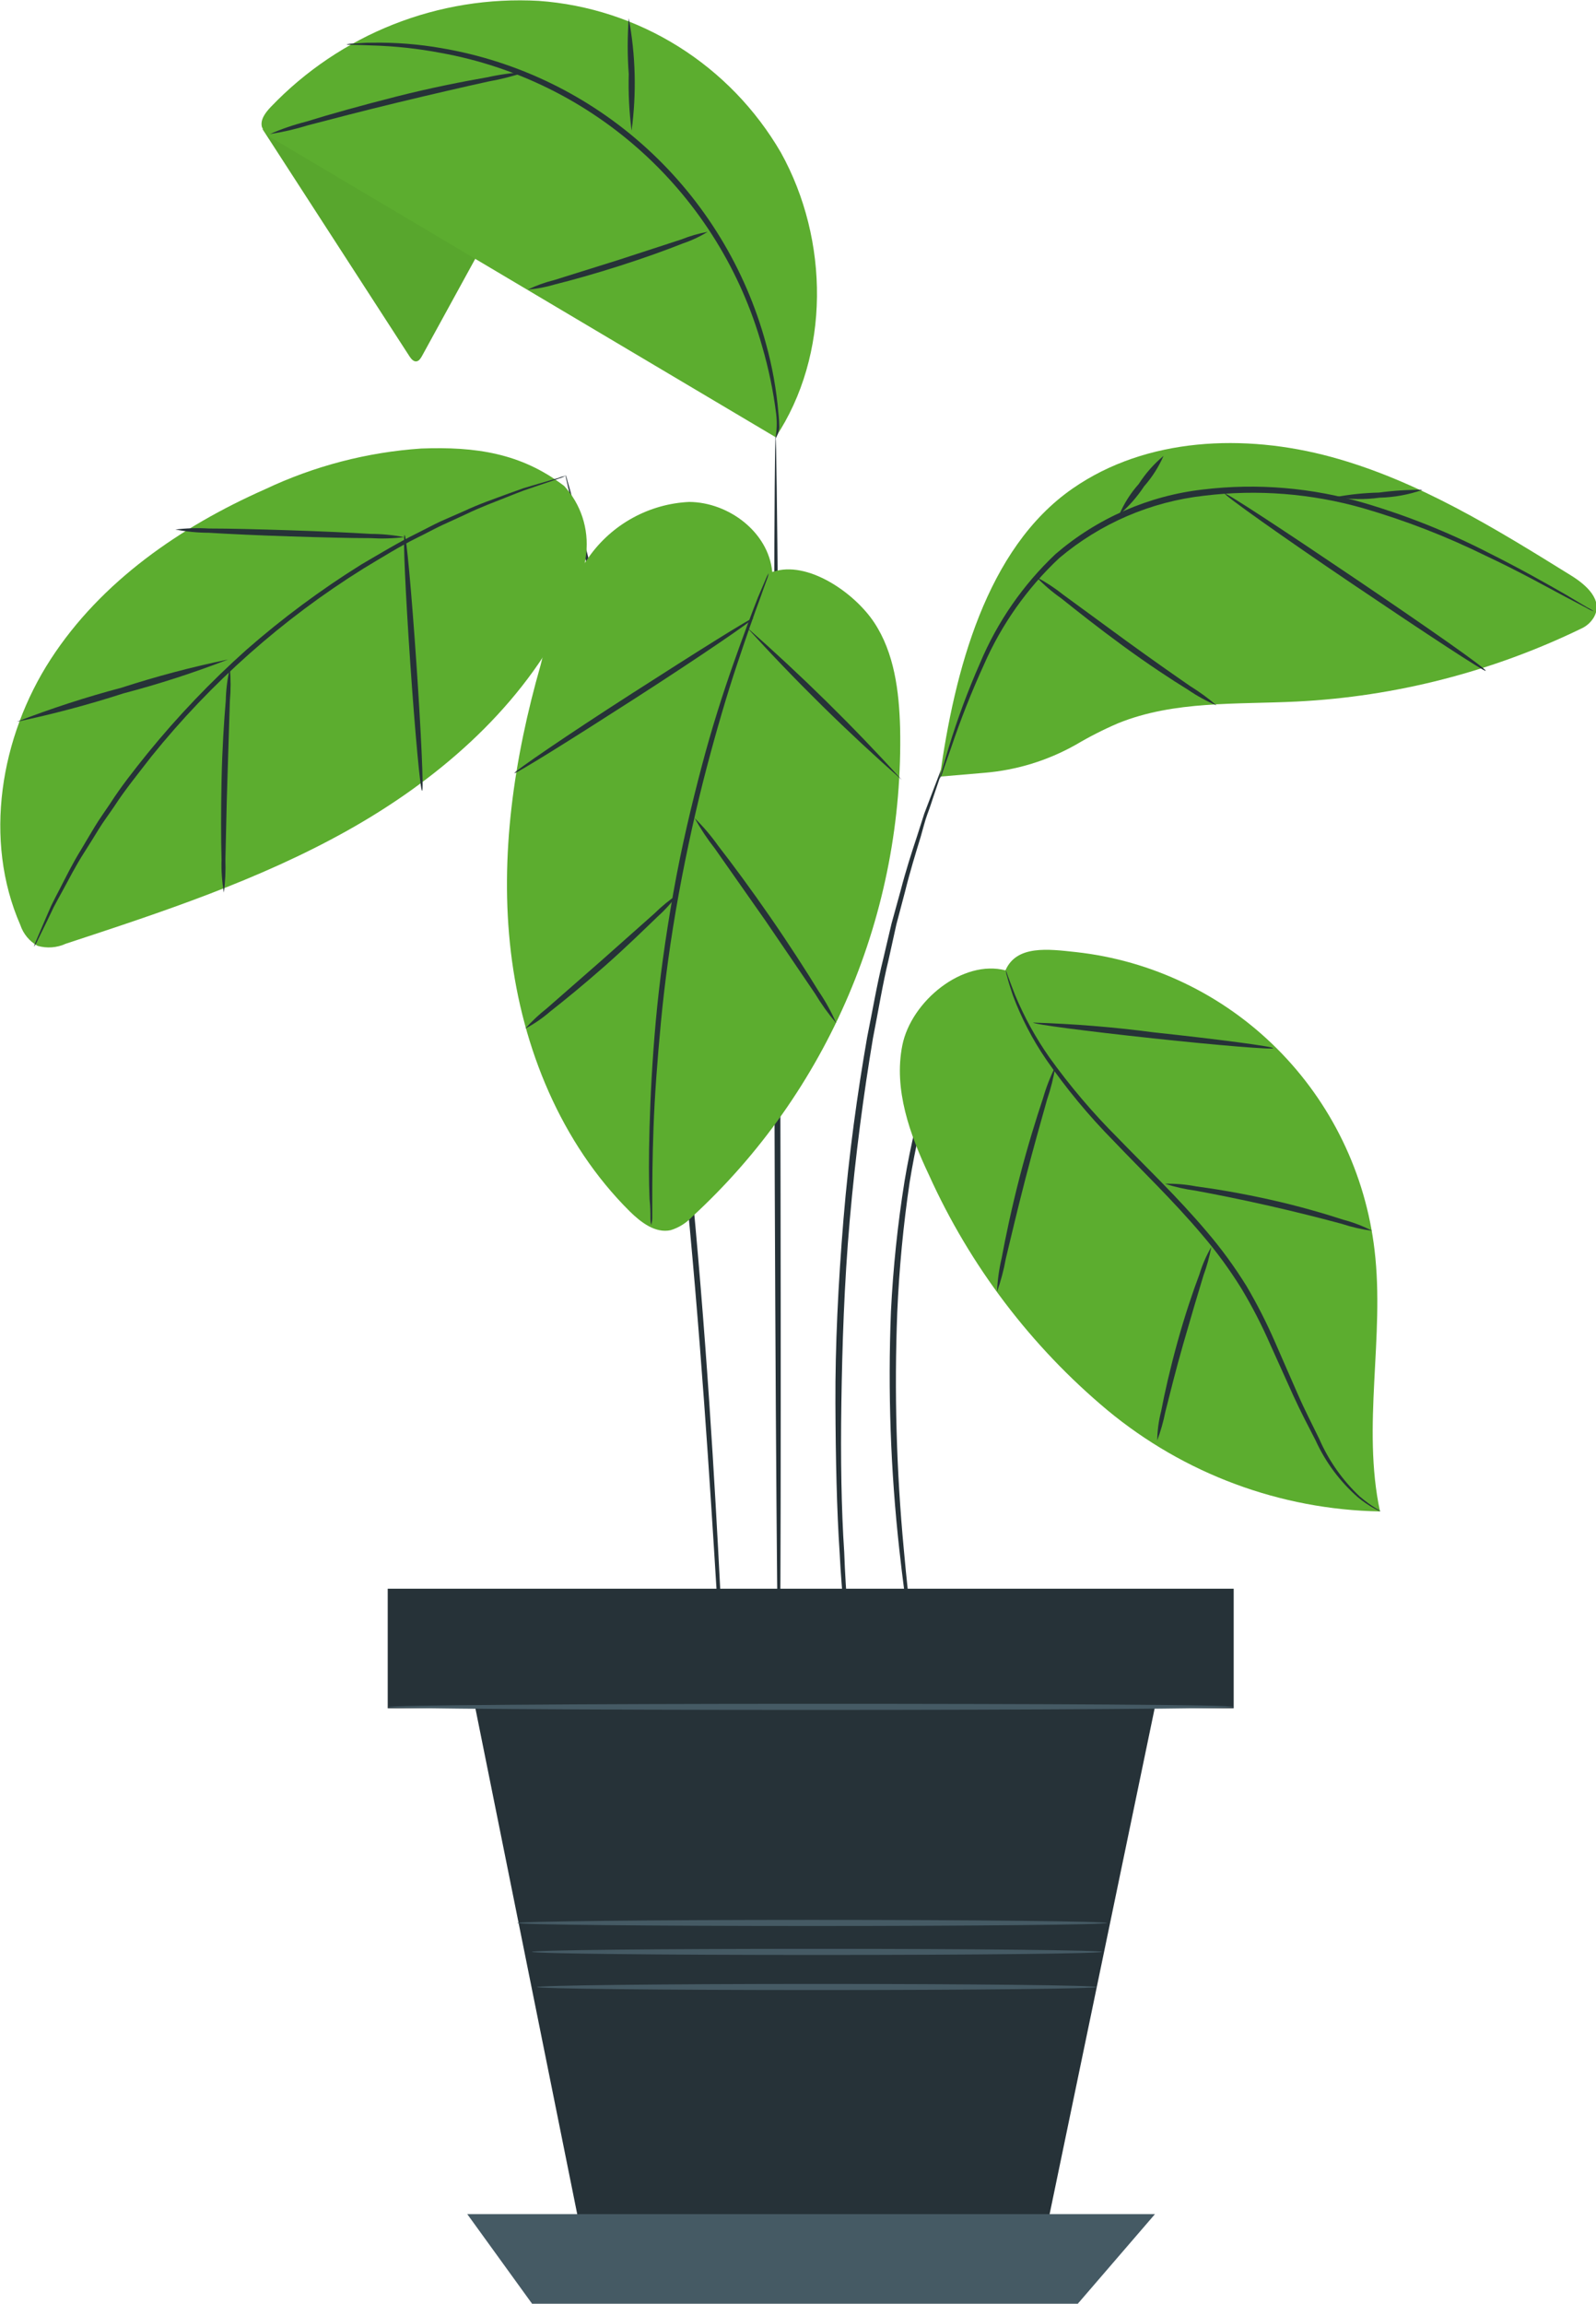 <svg width="79" height="114" viewBox="0 0 79 114" fill="none" xmlns="http://www.w3.org/2000/svg">
<g clip-path="url(#clip0_2_6979)">
<path d="M60.992 78.685H19.259V84.461H60.992V78.685Z" fill="#263238"/>
<path d="M61.066 84.535H19.192V78.617H61.066V84.535ZM19.358 84.393H60.949V78.759H19.333L19.358 84.393Z" fill="#263238"/>
<path d="M23.129 82.54L29.14 112.388H51.368L57.17 84.461L23.129 82.54Z" fill="#263238"/>
<path d="M23.129 109.565L26.337 114H53.349L57.17 109.565H23.129Z" fill="#455A64"/>
<path d="M38.562 83.417C38.482 83.417 38.378 69.586 38.329 52.531C38.28 35.476 38.329 21.645 38.39 21.645C38.451 21.645 38.58 35.469 38.623 52.531C38.666 69.592 38.648 83.41 38.562 83.417Z" fill="#263238"/>
<path d="M47.86 48.812C47.832 48.922 47.795 49.03 47.749 49.133L47.375 50.029C47.289 50.227 47.197 50.437 47.099 50.647L46.823 51.431C46.725 51.715 46.615 52.018 46.504 52.333C46.394 52.648 46.302 53 46.192 53.359C45.698 55.048 45.308 56.766 45.026 58.504C44.711 60.638 44.507 62.786 44.413 64.941C44.261 68.856 44.37 72.777 44.738 76.677C44.873 78.178 45.008 79.389 45.112 80.229C45.155 80.618 45.186 80.94 45.216 81.193C45.231 81.306 45.231 81.42 45.216 81.533C45.184 81.425 45.16 81.316 45.143 81.205C45.1 80.952 45.051 80.631 44.983 80.242C44.848 79.408 44.683 78.197 44.517 76.696C44.083 72.784 43.944 68.844 44.1 64.91C44.207 62.743 44.432 60.584 44.775 58.442C45.067 56.695 45.477 54.97 46.001 53.278C46.118 52.92 46.21 52.574 46.333 52.253C46.455 51.932 46.566 51.635 46.676 51.357L46.977 50.573C47.081 50.338 47.185 50.128 47.277 49.955L47.7 49.084C47.742 48.987 47.795 48.895 47.86 48.812Z" fill="#263238"/>
<path d="M46.793 37.625C46.759 37.781 46.714 37.934 46.658 38.082L46.222 39.367C46.13 39.651 46.02 39.985 45.903 40.294C45.787 40.603 45.689 41.01 45.572 41.412C45.327 42.215 45.045 43.123 44.793 44.142L44.37 45.742C44.247 46.304 44.118 46.885 43.984 47.49C43.689 48.695 43.481 50.004 43.211 51.37C42.751 54.112 42.346 57.151 42.064 60.351C41.782 63.551 41.69 66.621 41.647 69.407C41.604 72.193 41.647 74.701 41.788 76.82C41.825 77.876 41.892 78.827 41.947 79.661C42.002 80.495 42.045 81.218 42.101 81.805C42.156 82.391 42.174 82.817 42.199 83.157C42.215 83.315 42.215 83.475 42.199 83.633C42.159 83.479 42.134 83.322 42.125 83.163C42.082 82.83 42.033 82.379 41.966 81.817C41.898 81.255 41.825 80.507 41.763 79.673C41.702 78.839 41.61 77.888 41.561 76.832C41.42 74.725 41.364 72.211 41.352 69.419C41.34 66.627 41.487 63.551 41.751 60.339C42.015 57.127 42.444 54.081 42.922 51.332C43.199 49.961 43.419 48.651 43.72 47.447C43.861 46.829 44.002 46.261 44.131 45.699L44.572 44.099C44.836 43.08 45.13 42.172 45.394 41.375C45.523 40.979 45.64 40.609 45.75 40.263L46.1 39.343L46.584 38.076C46.641 37.92 46.711 37.769 46.793 37.625Z" fill="#263238"/>
<path d="M35.924 85.863C35.917 85.808 35.917 85.751 35.924 85.696C35.924 85.573 35.924 85.418 35.881 85.221C35.881 84.782 35.814 84.17 35.758 83.367C35.66 81.755 35.519 79.457 35.341 76.634C34.98 70.945 34.458 63.088 33.501 54.452C33.017 50.128 32.453 46.032 31.87 42.314C31.557 40.461 31.256 38.688 30.956 37.045C30.655 35.401 30.343 33.87 30.054 32.48C29.766 31.09 29.472 29.83 29.226 28.724C28.981 27.618 28.748 26.673 28.558 25.901L28.122 24.122C28.079 23.93 28.043 23.776 28.018 23.659C28.004 23.604 27.994 23.548 27.987 23.492C28.012 23.541 28.033 23.593 28.049 23.646C28.079 23.77 28.122 23.918 28.177 24.103L28.668 25.876C28.883 26.642 29.128 27.587 29.386 28.687C29.643 29.786 29.968 31.034 30.257 32.43C30.545 33.826 30.87 35.352 31.195 37.001C31.52 38.651 31.808 40.411 32.14 42.27C32.753 45.977 33.311 50.097 33.796 54.421C34.746 63.069 35.237 70.926 35.544 76.622C35.697 79.463 35.808 81.767 35.869 83.361C35.9 84.139 35.924 84.751 35.936 85.214V85.69C35.939 85.748 35.935 85.806 35.924 85.863Z" fill="#263238"/>
<path d="M38.224 28.298C38.04 26.34 36.077 24.857 34.121 24.838C33.142 24.883 32.187 25.151 31.326 25.622C30.465 26.092 29.722 26.754 29.153 27.556C28.028 29.172 27.216 30.987 26.761 32.906C25.442 37.52 24.724 42.369 25.288 47.113C25.853 51.858 27.773 56.571 31.171 59.944C31.723 60.487 32.434 61.037 33.195 60.876C33.602 60.751 33.97 60.521 34.262 60.209C37.592 57.148 40.233 53.406 42.008 49.233C43.783 45.059 44.651 40.552 44.554 36.013C44.505 34.203 44.266 32.307 43.272 30.806C42.278 29.305 39.948 27.717 38.255 28.298" fill="#5CAD2F"/>
<path d="M23.633 12.608L20.885 17.623C20.817 17.741 20.738 17.871 20.603 17.883C20.468 17.895 20.351 17.759 20.271 17.636L12.997 6.393L14.671 5.436L23.633 12.608Z" fill="#5CAD2F"/>
<g opacity="0.2">
<path opacity="0.2" d="M23.633 12.608L20.885 17.623C20.817 17.741 20.738 17.871 20.603 17.883C20.468 17.895 20.351 17.759 20.271 17.636L12.997 6.393L14.671 5.436L23.633 12.608Z" fill="black"/>
</g>
<path d="M38.42 21.651L13.579 6.906C13.305 6.786 13.086 6.565 12.966 6.288C12.868 5.918 13.144 5.566 13.408 5.288C15.114 3.505 17.181 2.113 19.47 1.208C21.758 0.303 24.214 -0.094 26.668 0.043C29.121 0.22 31.494 0.996 33.582 2.304C35.67 3.612 37.411 5.412 38.653 7.549C41.052 11.873 41.107 17.556 38.383 21.651" fill="#5CAD2F"/>
<path d="M17.155 2.199C17.261 2.17 17.371 2.156 17.48 2.156C17.695 2.156 18.008 2.106 18.419 2.113C19.572 2.094 20.724 2.185 21.86 2.384C25.643 3.027 29.166 4.746 32.011 7.339C34.856 9.932 36.906 13.29 37.917 17.018C38.228 18.139 38.434 19.287 38.531 20.447C38.558 20.686 38.572 20.928 38.574 21.169C38.551 21.365 38.484 21.554 38.377 21.719C38.455 21.312 38.469 20.895 38.42 20.484C38.276 19.34 38.04 18.21 37.715 17.105C36.678 13.434 34.639 10.13 31.829 7.569C29.02 5.009 25.553 3.293 21.823 2.619C20.698 2.405 19.557 2.281 18.413 2.249C17.603 2.211 17.155 2.224 17.155 2.199Z" fill="#263238"/>
<path d="M35.029 11.471C34.643 11.71 34.231 11.902 33.802 12.046C33.011 12.361 31.907 12.762 30.668 13.157C29.428 13.553 28.3 13.868 27.478 14.072C27.037 14.206 26.582 14.293 26.123 14.331C26.539 14.13 26.974 13.972 27.423 13.862L30.582 12.873L33.728 11.848C34.148 11.679 34.584 11.553 35.029 11.471Z" fill="#263238"/>
<path d="M31.122 0.902C31.464 2.735 31.512 4.613 31.263 6.461C31.143 5.536 31.096 4.602 31.122 3.669C31.053 2.748 31.053 1.823 31.122 0.902Z" fill="#263238"/>
<path d="M13.359 6.634C13.942 6.379 14.545 6.173 15.162 6.017C16.291 5.664 17.861 5.226 19.609 4.781C21.357 4.336 22.958 4.028 24.123 3.824C24.745 3.686 25.377 3.599 26.012 3.564C25.412 3.767 24.797 3.924 24.172 4.034C23.025 4.287 21.437 4.651 19.695 5.071C17.953 5.491 16.37 5.905 15.236 6.202C14.622 6.393 13.994 6.538 13.359 6.634Z" fill="#263238"/>
<path d="M27.926 24.048C25.791 22.417 23.534 22.096 20.854 22.195C18.176 22.376 15.555 23.059 13.126 24.208C8.936 26.061 5.005 28.773 2.509 32.622C0.012 36.47 -0.834 41.572 1.006 45.773C1.152 46.212 1.456 46.58 1.858 46.804C2.322 46.939 2.818 46.902 3.257 46.7C8.016 45.137 12.807 43.555 17.18 41.109C21.553 38.663 25.54 35.259 27.889 30.806C28.495 29.755 28.879 28.59 29.018 27.384C29.083 26.781 29.019 26.172 28.831 25.596C28.642 25.021 28.334 24.493 27.926 24.048Z" fill="#5CAD2F"/>
<path d="M27.994 23.541C27.887 23.602 27.774 23.65 27.656 23.683L26.656 24.023L25.933 24.27C25.675 24.363 25.393 24.48 25.092 24.598C24.479 24.845 23.792 25.092 23.056 25.45L21.885 25.987C21.486 26.173 21.081 26.401 20.658 26.605C19.793 27.031 18.922 27.575 17.996 28.131C14.004 30.618 10.454 33.763 7.495 37.434C6.833 38.292 6.183 39.089 5.655 39.905C5.385 40.306 5.103 40.677 4.87 41.06C4.637 41.443 4.41 41.807 4.189 42.153C3.742 42.845 3.41 43.512 3.098 44.08C2.938 44.371 2.791 44.636 2.662 44.883L2.331 45.575L1.865 46.527C1.818 46.642 1.756 46.75 1.681 46.848C1.715 46.729 1.758 46.614 1.809 46.502L2.227 45.526L2.533 44.822C2.656 44.568 2.797 44.297 2.95 44.006C3.251 43.426 3.564 42.771 4.011 42.048C4.22 41.69 4.447 41.319 4.674 40.936C4.901 40.553 5.183 40.17 5.453 39.763C5.974 38.947 6.618 38.132 7.293 37.292C8.791 35.451 10.432 33.732 12.2 32.152C13.979 30.594 15.881 29.183 17.886 27.933C18.824 27.384 19.726 26.84 20.578 26.42C21.014 26.204 21.424 25.981 21.805 25.802L22.989 25.283C23.737 24.931 24.442 24.696 25.049 24.468C25.356 24.357 25.663 24.245 25.908 24.159L26.638 23.943L27.656 23.646C27.765 23.599 27.878 23.564 27.994 23.541Z" fill="#263238"/>
<path d="M11.292 32.634C9.595 33.291 7.862 33.852 6.103 34.314C4.37 34.874 2.61 35.343 0.828 35.717C2.526 35.059 4.258 34.496 6.017 34.03C7.749 33.468 9.51 33.002 11.292 32.634Z" fill="#263238"/>
<path d="M11.083 44.167C10.987 43.631 10.948 43.087 10.967 42.542C10.936 41.535 10.936 40.139 10.967 38.601C10.998 37.063 11.089 35.679 11.175 34.673C11.187 34.127 11.255 33.585 11.378 33.054C11.427 33.597 11.427 34.142 11.378 34.685C11.341 35.791 11.304 37.156 11.255 38.614C11.206 40.071 11.188 41.437 11.157 42.542C11.176 43.085 11.151 43.628 11.083 44.167Z" fill="#263238"/>
<path d="M20.891 39.133C20.811 39.133 20.547 36.309 20.308 32.819C20.069 29.329 19.94 26.482 20.026 26.475C20.112 26.469 20.37 29.298 20.609 32.795C20.848 36.291 20.977 39.126 20.891 39.133Z" fill="#263238"/>
<path d="M8.679 26.204C9.231 26.137 9.787 26.12 10.341 26.154C11.366 26.154 12.795 26.191 14.347 26.241C15.898 26.29 17.328 26.358 18.352 26.42C18.907 26.422 19.462 26.476 20.008 26.58C19.456 26.648 18.9 26.664 18.346 26.63C17.321 26.63 15.892 26.593 14.34 26.543C12.789 26.494 11.36 26.426 10.335 26.364C9.78 26.362 9.225 26.308 8.679 26.204Z" fill="#263238"/>
<path d="M32.232 60.623C32.208 60.513 32.195 60.402 32.195 60.289C32.195 60.036 32.195 59.721 32.152 59.326C32.115 58.492 32.109 57.281 32.152 55.786C32.195 54.291 32.281 52.519 32.459 50.548C32.637 48.577 32.931 46.422 33.33 44.173C33.728 41.925 34.237 39.806 34.74 37.897C35.243 35.988 35.795 34.283 36.292 32.869C36.789 31.454 37.218 30.324 37.519 29.558L37.899 28.668C37.938 28.563 37.987 28.461 38.046 28.366C38.029 28.478 37.998 28.588 37.954 28.693C37.868 28.928 37.758 29.224 37.629 29.595C37.335 30.379 36.936 31.522 36.464 32.937C35.992 34.351 35.489 36.056 34.986 37.965C34.483 39.874 34.011 41.986 33.599 44.229C33.189 46.471 32.9 48.639 32.716 50.573C32.532 52.506 32.404 54.279 32.348 55.799C32.293 57.318 32.287 58.523 32.287 59.326C32.287 59.715 32.287 60.036 32.287 60.289C32.283 60.403 32.264 60.515 32.232 60.623Z" fill="#263238"/>
<path d="M33.544 44.26C33.252 44.66 32.919 45.029 32.551 45.359C31.907 45.977 30.999 46.866 29.956 47.787C28.913 48.707 27.944 49.498 27.227 50.06C26.852 50.387 26.44 50.669 26 50.9C26.328 50.533 26.687 50.196 27.073 49.893L29.741 47.558L32.391 45.205C32.746 44.854 33.132 44.538 33.544 44.26Z" fill="#263238"/>
<path d="M41.395 50.634C41.005 50.174 40.652 49.682 40.34 49.164C39.666 48.163 38.819 46.928 37.887 45.557L35.385 41.992C35.012 41.518 34.678 41.014 34.385 40.485C34.815 40.909 35.207 41.37 35.556 41.863C36.243 42.746 37.163 43.988 38.132 45.39C39.101 46.792 39.936 48.096 40.518 49.047C40.861 49.547 41.154 50.078 41.395 50.634Z" fill="#263238"/>
<path d="M37.28 30.596C37.322 30.664 34.716 32.449 31.453 34.549C28.19 36.649 25.509 38.317 25.466 38.255C25.423 38.194 28.03 36.402 31.293 34.308C34.556 32.214 37.237 30.528 37.28 30.596Z" fill="#263238"/>
<path d="M44.64 38.595C41.941 36.22 39.375 33.696 36.955 31.034C39.654 33.409 42.22 35.933 44.64 38.595Z" fill="#263238"/>
<path d="M46.486 38.434L48.725 38.243C50.316 38.112 51.859 37.638 53.252 36.853C53.929 36.452 54.632 36.095 55.355 35.785C58.128 34.666 61.213 34.864 64.194 34.716C69.085 34.47 73.878 33.239 78.289 31.096C78.546 30.977 78.76 30.78 78.902 30.534C79.368 29.688 78.51 28.94 77.773 28.483C74.001 26.142 70.162 23.77 65.881 22.608C61.599 21.447 56.748 21.639 53.098 24.171C48.805 27.143 47.247 33.246 46.523 38.434" fill="#5CAD2F"/>
<path d="M78.902 30.256C78.768 30.212 78.64 30.152 78.521 30.077L77.46 29.521C76.54 29.033 75.215 28.285 73.541 27.501C71.589 26.54 69.557 25.753 67.469 25.147C64.914 24.419 62.241 24.209 59.606 24.53C56.964 24.825 54.467 25.899 52.429 27.618C50.843 29.105 49.574 30.902 48.7 32.9C48.088 34.242 47.545 35.615 47.075 37.014L46.676 38.15C46.639 38.286 46.586 38.417 46.517 38.539C46.54 38.401 46.575 38.264 46.621 38.132C46.707 37.841 46.823 37.458 46.964 36.977C47.396 35.559 47.912 34.169 48.51 32.813C49.368 30.77 50.643 28.93 52.251 27.414C54.317 25.639 56.864 24.526 59.563 24.221C62.238 23.902 64.951 24.131 67.536 24.894C69.637 25.513 71.676 26.328 73.627 27.328C75.295 28.162 76.602 28.909 77.509 29.428L78.546 30.046C78.67 30.106 78.789 30.176 78.902 30.256Z" fill="#263238"/>
<path d="M73.541 33.196C73.492 33.264 70.567 31.343 66.997 28.934C63.427 26.525 60.575 24.492 60.624 24.425C60.673 24.357 63.599 26.278 67.162 28.687C70.726 31.096 73.584 33.097 73.541 33.196Z" fill="#263238"/>
<path d="M70.413 24.239C69.728 24.48 69.01 24.611 68.285 24.628C67.562 24.729 66.828 24.718 66.107 24.598C66.818 24.465 67.538 24.391 68.26 24.375C68.974 24.278 69.693 24.233 70.413 24.239Z" fill="#263238"/>
<path d="M57.594 22.559C57.352 23.108 57.027 23.617 56.631 24.066C56.289 24.587 55.876 25.057 55.404 25.462C55.642 24.909 55.967 24.398 56.367 23.949C56.704 23.426 57.118 22.957 57.594 22.559Z" fill="#263238"/>
<path d="M60.219 34.907C59.724 34.698 59.252 34.439 58.808 34.135C57.962 33.616 56.821 32.863 55.594 31.967C54.368 31.071 53.3 30.225 52.528 29.607C52.086 29.298 51.675 28.947 51.301 28.557C51.774 28.81 52.224 29.105 52.644 29.441L55.766 31.726C56.993 32.615 58.103 33.394 58.919 33.956C59.376 34.238 59.811 34.556 60.219 34.907Z" fill="#263238"/>
<path d="M49.786 48.022C47.652 47.453 45.1 49.547 44.664 51.728C44.229 53.908 45.032 56.138 45.983 58.146C48.017 62.647 51.036 66.626 54.816 69.784C58.624 72.939 63.379 74.704 68.309 74.793C67.402 70.568 68.549 66.145 68.039 61.864C67.595 58.084 65.891 54.566 63.205 51.887C60.519 49.207 57.01 47.525 53.252 47.113C51.89 46.965 50.313 46.755 49.768 48.022" fill="#5CAD2F"/>
<path d="M68.328 74.787C68.222 74.749 68.119 74.701 68.021 74.645C67.74 74.488 67.473 74.306 67.224 74.102C66.327 73.319 65.608 72.353 65.114 71.266C64.77 70.599 64.39 69.876 64.022 69.073L62.869 66.516C62.457 65.574 61.986 64.66 61.458 63.779C60.879 62.843 60.229 61.953 59.514 61.117C58.054 59.388 56.484 57.893 55.122 56.459C53.891 55.212 52.77 53.858 51.773 52.413C51.103 51.432 50.553 50.372 50.136 49.257C50.001 48.855 49.903 48.547 49.854 48.33C49.816 48.225 49.793 48.115 49.786 48.003C49.786 48.003 49.933 48.441 50.246 49.238C50.699 50.327 51.269 51.363 51.945 52.327C52.96 53.741 54.089 55.07 55.319 56.299C56.686 57.714 58.263 59.208 59.741 60.956C60.465 61.804 61.123 62.706 61.71 63.656C62.235 64.551 62.706 65.477 63.12 66.43C63.513 67.338 63.893 68.196 64.243 68.999C64.593 69.802 64.973 70.525 65.298 71.198C65.766 72.274 66.447 73.243 67.297 74.046C67.923 74.583 68.34 74.756 68.328 74.787Z" fill="#263238"/>
<path d="M57.281 71.278C57.287 70.788 57.353 70.301 57.477 69.827C57.643 68.944 57.919 67.727 58.287 66.399C58.655 65.07 59.054 63.897 59.373 63.05C59.515 62.582 59.71 62.133 59.956 61.71C59.868 62.19 59.739 62.661 59.569 63.118C59.305 63.977 58.956 65.163 58.575 66.485C58.195 67.807 57.901 69.005 57.68 69.876C57.586 70.354 57.452 70.823 57.281 71.278Z" fill="#263238"/>
<path d="M67.923 60.907C67.411 60.839 66.906 60.723 66.414 60.561C65.494 60.314 64.225 59.987 62.808 59.666C61.391 59.344 60.109 59.091 59.17 58.918C58.658 58.85 58.154 58.737 57.662 58.578C58.18 58.566 58.698 58.61 59.207 58.708C60.152 58.831 61.452 59.048 62.887 59.369C64.323 59.69 65.58 60.061 66.488 60.357C66.985 60.487 67.466 60.672 67.923 60.907Z" fill="#263238"/>
<path d="M49.351 63.922C49.375 63.355 49.453 62.793 49.584 62.241C49.774 61.216 50.068 59.807 50.467 58.263C50.866 56.719 51.295 55.341 51.626 54.353C51.781 53.81 51.986 53.282 52.239 52.778C52.149 53.334 52.011 53.882 51.828 54.415C51.546 55.416 51.154 56.799 50.755 58.337C50.356 59.876 50.031 61.272 49.786 62.285C49.687 62.842 49.541 63.389 49.351 63.922Z" fill="#263238"/>
<path d="M63.022 51.87C63.022 51.95 60.342 51.734 57.067 51.382C53.791 51.03 51.129 50.684 51.142 50.603C53.134 50.664 55.121 50.824 57.097 51.085C60.379 51.437 63.028 51.789 63.022 51.87Z" fill="#263238"/>
<path d="M61.066 84.467C61.066 84.547 51.694 84.615 40.132 84.615C28.57 84.615 19.192 84.547 19.192 84.467C19.192 84.387 28.564 84.312 40.132 84.312C51.7 84.312 61.066 84.356 61.066 84.467Z" fill="#455A64"/>
<path d="M54.545 96.587C54.545 96.673 48.228 96.741 40.438 96.741C32.649 96.741 26.331 96.673 26.331 96.587C26.331 96.5 32.649 96.438 40.438 96.438C48.228 96.438 54.545 96.506 54.545 96.587Z" fill="#455A64"/>
<path d="M54.3 98.329C54.3 98.409 48.093 98.477 40.438 98.477C32.784 98.477 26.577 98.409 26.577 98.329C26.577 98.248 32.784 98.174 40.438 98.174C48.093 98.174 54.3 98.242 54.3 98.329Z" fill="#455A64"/>
<path d="M54.791 95.16C54.791 95.24 48.259 95.308 40.199 95.308C32.14 95.308 25.607 95.24 25.607 95.16C25.607 95.079 32.14 95.005 40.199 95.005C48.259 95.005 54.791 95.073 54.791 95.16Z" fill="#455A64"/>
</g>
<defs>
<clipPath id="clip0_2_6979">
<rect width="79" height="114" fill="white"/>
</clipPath>
</defs>
</svg>
